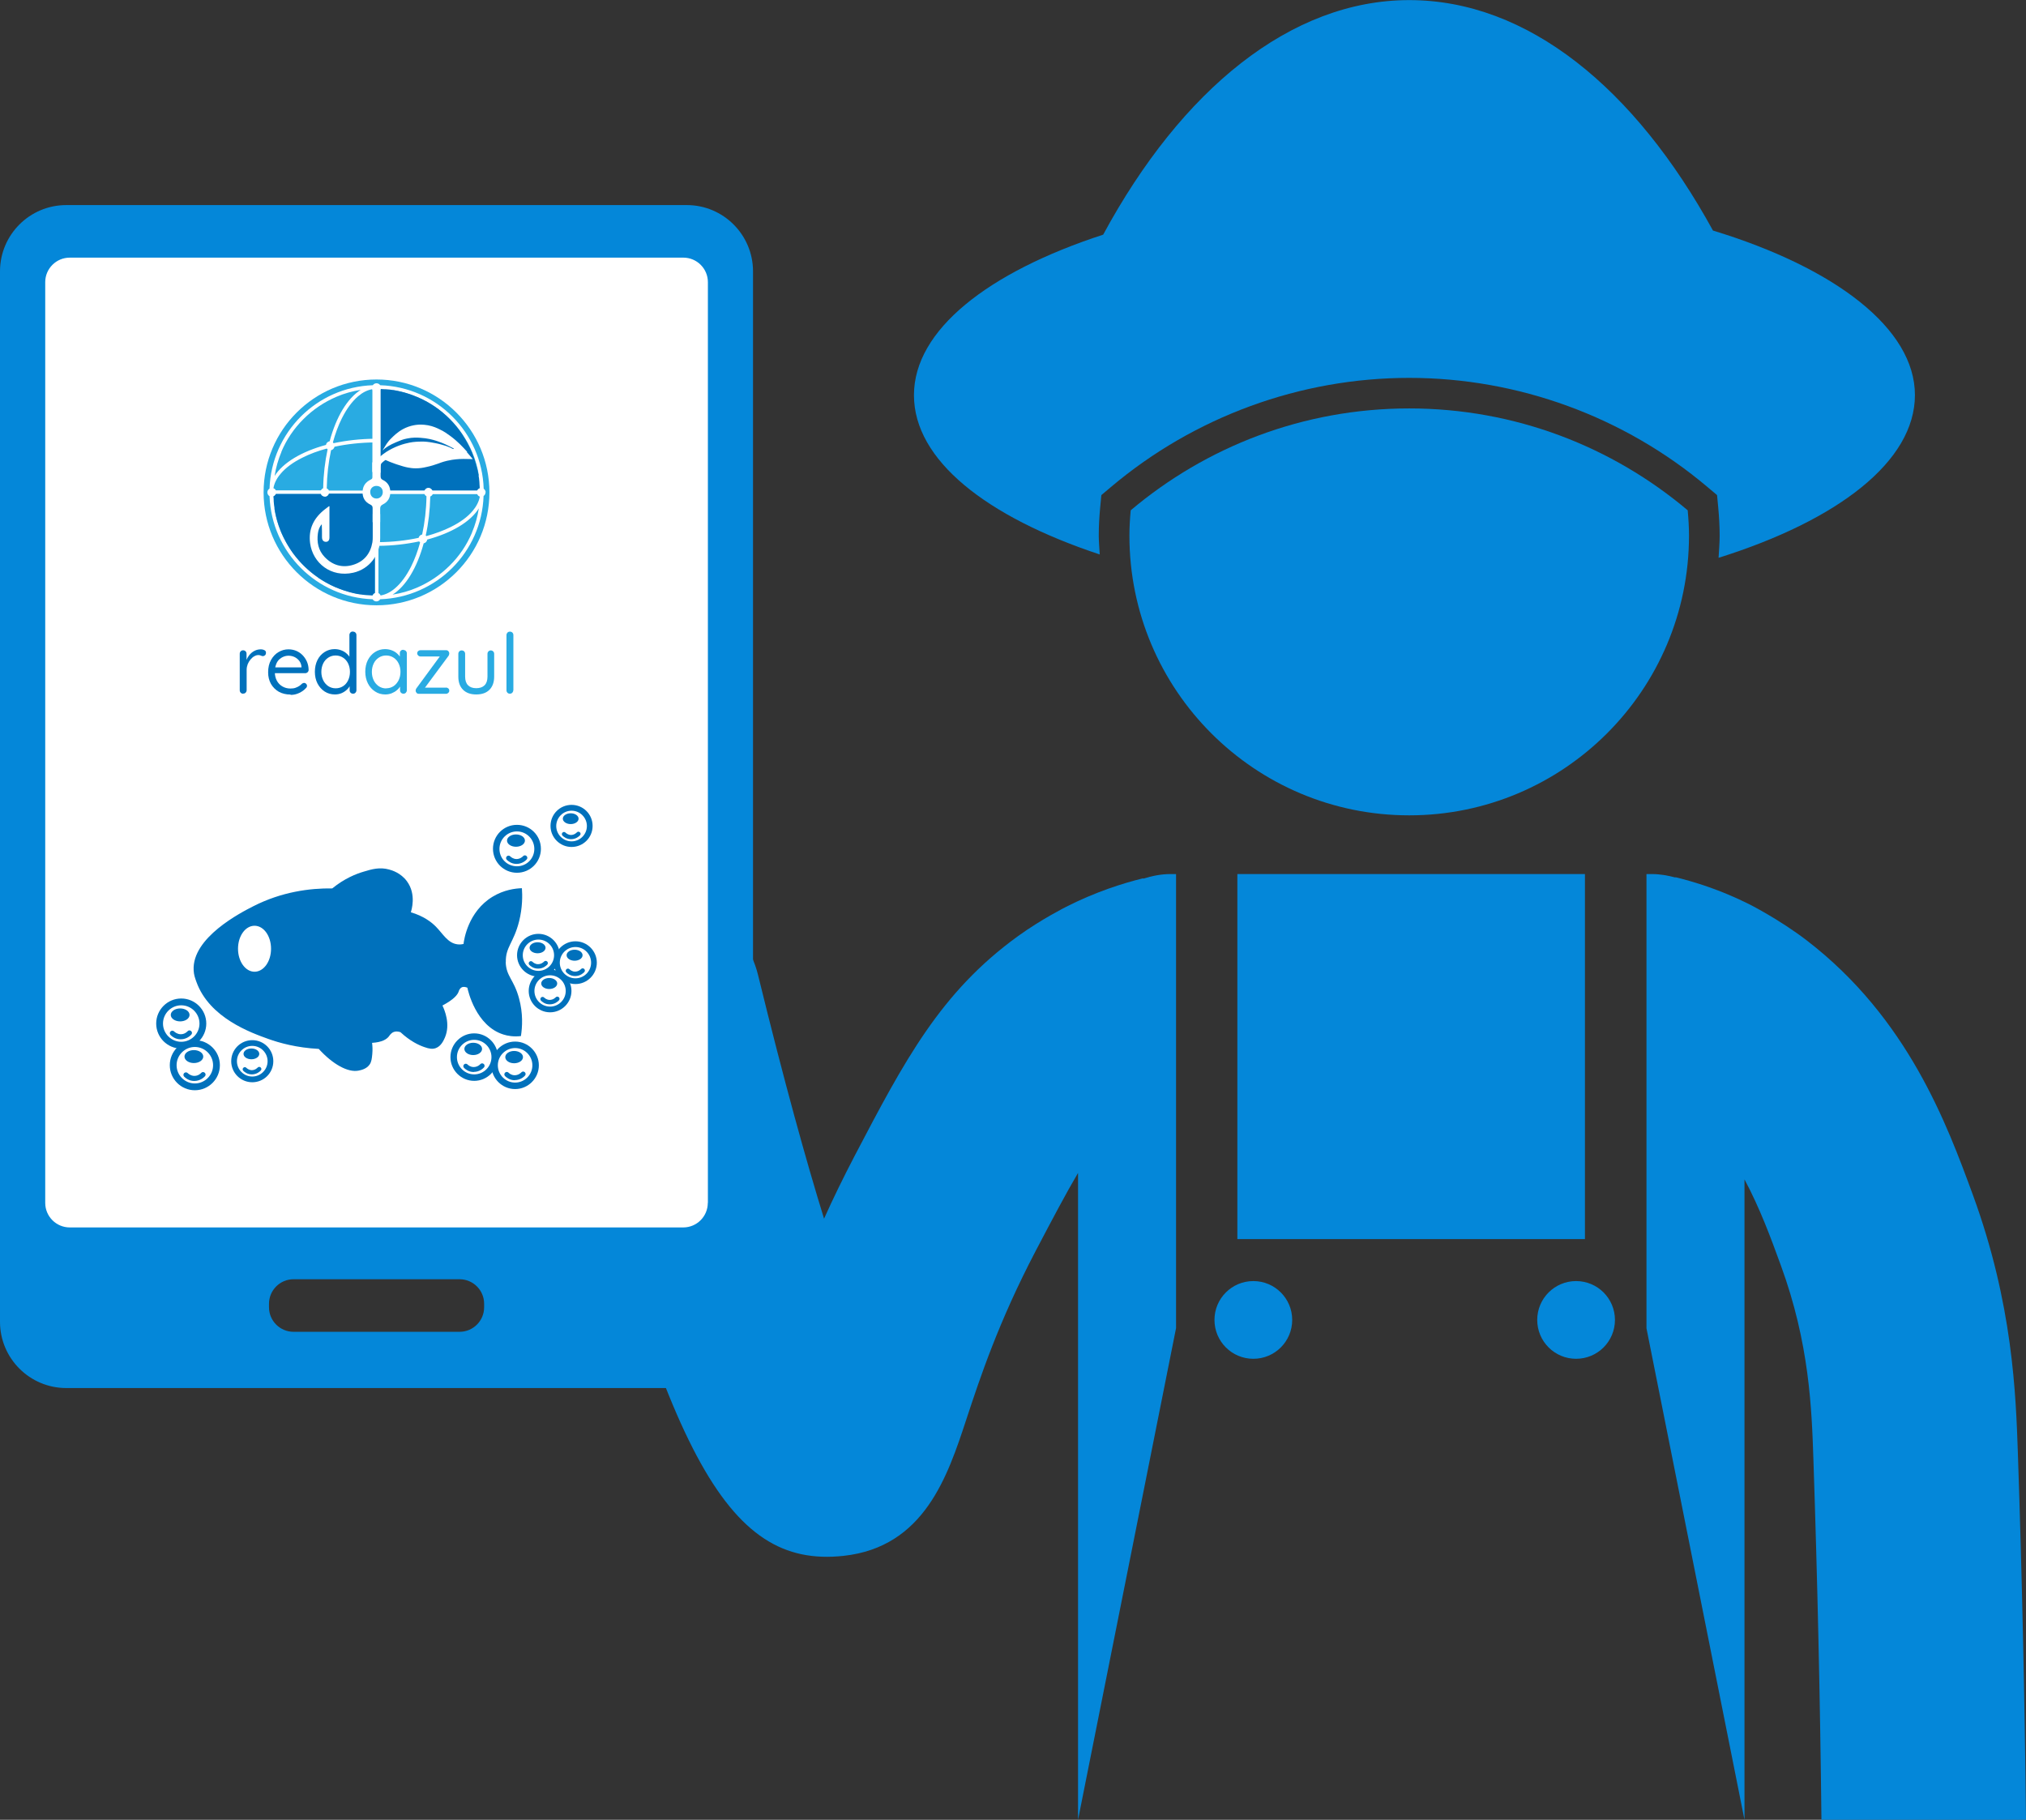 <?xml version="1.0" encoding="UTF-8"?>
<svg id="Capa_10" xmlns="http://www.w3.org/2000/svg" viewBox="0 0 187.69 168.6">
  <rect x="0" y="0" width="187.69" height="168.6" fill="#333333" stroke="none"/>
  <defs>
    <style>
      .cls-1 {
        fill: #29abe2;
      }

      .cls-2 {
        fill: #0071bc;
      }

      .cls-3 {
        fill: #0487d9;
      }

      .cls-4 {
        fill: #fff;
      }
    </style>
  </defs>
  <g>
    <path class="cls-3" d="M156.35,47.28c-6.97-5.88-15.97-9.44-25.8-9.44s-18.83,3.56-25.8,9.44c-.07.77-.12,1.55-.12,2.34,0,14.32,11.61,25.92,25.92,25.92s25.92-11.61,25.92-25.92c0-.79-.05-1.57-.12-2.34Z"/>
    <path class="cls-3" d="M101.88,51.36c-.03-.58-.09-1.15-.09-1.73,0-.88.05-1.74.13-2.6l.11-1.16.89-.75c7.73-6.52,17.54-10.11,27.63-10.11s19.91,3.59,27.63,10.11l.89.75.11,1.16c.08.86.13,1.72.13,2.6,0,.69-.06,1.37-.1,2.05,11.06-3.47,18.19-8.93,18.19-15.08s-7.36-11.78-18.71-15.24c-7.23-13.19-17.16-21.35-28.14-21.35s-21.1,8.32-28.35,21.73c-10.68,3.48-17.53,8.84-17.53,14.87s6.71,11.28,17.21,14.76Z"/>
    <rect class="cls-3" x="114.63" y="80.98" width="32.2" height="33.82"/>
    <path class="cls-3" d="M112.51,122.29c0,1.99,1.61,3.6,3.6,3.6s3.6-1.61,3.6-3.6-1.61-3.6-3.6-3.6-3.6,1.61-3.6,3.6Z"/>
    <path class="cls-3" d="M146.01,125.89c1.99,0,3.6-1.61,3.6-3.6s-1.61-3.6-3.6-3.6-3.6,1.61-3.6,3.6,1.61,3.6,3.6,3.6Z"/>
    <path class="cls-3" d="M99.87,168.6l9.08-45.55v-42.07h-.49c-.89,0-1.74.17-2.55.43,0-.01,0-.03,0-.04-1.88.46-4.39,1.25-7.15,2.65,0,0-2.31,1.16-4.45,2.71-7.19,5.2-10.52,11.55-15.12,20.33-1.08,2.07-2.03,4.02-2.85,5.85-1.65-5.34-3.68-12.63-6.11-22.56-1.24-5.08-6.37-8.19-11.45-6.95-5.08,1.24-8.19,6.37-6.95,11.45,9.76,39.88,15.4,50.47,26.3,49.3,7.5-.81,9.66-7.38,11.4-12.67,1.25-3.79,2.96-8.99,6.44-15.63,1.56-2.97,2.79-5.3,3.9-7.18v59.92Z"/>
    <path class="cls-3" d="M161.6,109.25c1.43,2.66,2.46,5.46,3.37,7.96,2.66,7.26,2.87,13.28,3.03,18.13.37,11.06.62,22.2.74,33.26h18.95c-.12-11.28-.37-22.63-.75-33.9-.19-5.54-.47-13.9-4.18-24.02-2.39-6.51-6-16.34-15.38-23.55-2.6-1.99-5.38-3.38-5.38-3.38-2.67-1.33-5.07-2.06-6.79-2.48,0,.01,0,.02,0,.03-.71-.19-1.43-.32-2.2-.32h-.48v42.08l9.08,45.54v-59.35Z"/>
  </g>
  <g>
    <rect class="cls-4" x="2.23" y="22.41" width="64.98" height="93.66"/>
    <path class="cls-3" d="M63.62,19H6.14c-3.39,0-6.14,2.75-6.14,6.14v97.32c0,3.39,2.75,6.14,6.14,6.14h57.48c3.39,0,6.14-2.75,6.14-6.14V25.14c0-3.39-2.75-6.14-6.14-6.14ZM44.85,121.12c0,1.25-1.02,2.27-2.27,2.27h-15.39c-1.25,0-2.27-1.02-2.27-2.27v-.33c0-1.25,1.02-2.27,2.27-2.27h15.39c1.25,0,2.27,1.02,2.27,2.27v.33ZM65.57,111.45c0,1.25-1.02,2.27-2.27,2.27H6.46c-1.25,0-2.27-1.02-2.27-2.27V26.14c0-1.25,1.02-2.27,2.27-2.27h56.85c1.25,0,2.27,1.02,2.27,2.27v85.31Z"/>
    <g>
      <path class="cls-2" d="M46.86,89.14c-.04-1.39.73-1.79,1.23-3.78.32-1.28.31-2.39.26-3.07-.6.02-1.65.14-2.72.79-2.28,1.39-2.64,3.99-2.69,4.38-.13.03-.32.06-.56.03-.9-.11-1.34-.97-2.01-1.65-.43-.43-1.14-.97-2.31-1.32.05-.16.54-1.65-.36-2.87-.57-.78-1.39-1.02-1.65-1.09-.87-.24-1.58-.04-2.37.2-.68.2-1.76.62-2.9,1.55-2.06-.03-4.68.31-7.31,1.65-1.14.58-5.69,2.9-5.53,5.93.02.42.12.7.26,1.09,1.2,3.33,5.05,4.7,6.67,5.28,1.01.36,2.6.81,4.66.92,1.29,1.42,2.71,2.21,3.69,2.01.24-.05.73-.15,1.02-.56.18-.26.21-.56.25-.98.04-.43.01-.79-.02-1.03.94-.06,1.35-.34,1.55-.59.09-.12.22-.34.49-.43.22-.07.44-.02.59.03.89.83,1.71,1.21,2.21,1.38.47.17.77.2,1.05.1.51-.18.74-.72.86-.99.53-1.24-.04-2.56-.23-2.96,1.07-.57,1.4-1,1.5-1.29.02-.07.09-.29.28-.39.18-.09.38-.03.53.03.05.25.77,3.54,3.35,4.34.38.12.93.22,1.61.14.13-.84.21-2.1-.18-3.51-.47-1.74-1.19-2.02-1.23-3.34ZM23.58,90.03c-.84,0-1.53-.95-1.53-2.13s.68-2.13,1.53-2.13,1.53.95,1.53,2.13-.68,2.13-1.53,2.13Z"/>
      <g>
        <g>
          <path class="cls-2" d="M53.31,91.17c-1.09,0-1.98-.89-1.98-1.98s.89-1.98,1.98-1.98,1.98.89,1.98,1.98-.89,1.98-1.98,1.98ZM53.31,87.74c-.8,0-1.45.65-1.45,1.45s.65,1.45,1.45,1.45,1.45-.65,1.45-1.45-.65-1.45-1.45-1.45Z"/>
          <path class="cls-2" d="M53.28,90.43s-.01,0-.02,0c-.42,0-.69-.24-.79-.34-.08-.08-.08-.21,0-.29s.21-.08.29,0c.05.05.24.22.51.22.32,0,.52-.2.56-.24.08-.08.2-.09.29-.01.08.08.09.2.01.29-.08.09-.38.37-.84.37Z"/>
          <ellipse class="cls-2" cx="53.23" cy="88.5" rx=".74" ry=".51"/>
        </g>
        <g>
          <path class="cls-2" d="M49.88,90.48c-1.09,0-1.98-.89-1.98-1.98s.89-1.98,1.98-1.98,1.98.89,1.98,1.98-.89,1.98-1.98,1.98ZM49.88,87.05c-.8,0-1.45.65-1.45,1.45s.65,1.45,1.45,1.45,1.45-.65,1.45-1.45-.65-1.45-1.45-1.45Z"/>
          <path class="cls-2" d="M49.85,89.74s-.01,0-.02,0c-.42,0-.69-.24-.79-.34-.08-.08-.08-.21,0-.29s.21-.08.29,0c.05.05.24.22.51.22.32,0,.52-.2.56-.24.08-.08.2-.09.29-.01.08.08.09.2.01.29-.08.09-.38.37-.84.37Z"/>
          <ellipse class="cls-2" cx="49.8" cy="87.81" rx=".74" ry=".51"/>
        </g>
        <g>
          <path class="cls-2" d="M50.96,93.79c-1.09,0-1.98-.89-1.98-1.98s.89-1.98,1.98-1.98,1.98.89,1.98,1.98-.89,1.98-1.98,1.98ZM50.96,90.36c-.8,0-1.45.65-1.45,1.45s.65,1.45,1.45,1.45,1.45-.65,1.45-1.45-.65-1.45-1.45-1.45Z"/>
          <path class="cls-2" d="M50.93,93.05s-.01,0-.02,0c-.42,0-.69-.24-.79-.34-.08-.08-.08-.21,0-.29s.21-.08.29,0c.05.05.24.22.51.22.32,0,.52-.2.56-.24.08-.08.2-.09.29-.01.08.08.09.2.01.29-.08.09-.38.37-.84.37Z"/>
          <ellipse class="cls-2" cx="50.88" cy="91.12" rx=".74" ry=".51"/>
        </g>
      </g>
      <g>
        <path class="cls-2" d="M23.37,100.27c-1.07,0-1.95-.87-1.95-1.95s.87-1.95,1.95-1.95,1.95.87,1.95,1.95-.87,1.95-1.95,1.95ZM23.37,96.9c-.78,0-1.42.64-1.42,1.42s.64,1.42,1.42,1.42,1.42-.64,1.42-1.42-.64-1.42-1.42-1.42Z"/>
        <path class="cls-2" d="M23.34,99.54s-.01,0-.02,0c-.41,0-.68-.23-.78-.33-.08-.08-.08-.2,0-.28s.2-.08.28,0c.05.05.23.21.5.22.31,0,.51-.2.55-.24.07-.08.2-.09.28-.01.08.07.09.2.01.28-.08.09-.37.36-.83.36Z"/>
        <ellipse class="cls-2" cx="23.29" cy="97.64" rx=".73" ry=".5"/>
      </g>
      <g>
        <path class="cls-2" d="M52.95,78.47c-1.07,0-1.95-.87-1.95-1.95s.87-1.95,1.95-1.95,1.95.87,1.95,1.95-.87,1.95-1.95,1.95ZM52.95,75.11c-.78,0-1.42.64-1.42,1.42s.64,1.42,1.42,1.42,1.42-.64,1.42-1.42-.64-1.42-1.42-1.42Z"/>
        <path class="cls-2" d="M52.91,77.75s-.01,0-.02,0c-.41,0-.68-.23-.78-.33-.08-.08-.08-.2,0-.28s.2-.08.28,0c.05.05.23.21.5.22.31,0,.51-.2.55-.24.07-.08.2-.09.28-.01.08.07.09.2.01.28-.08.09-.37.36-.83.36Z"/>
        <ellipse class="cls-2" cx="52.87" cy="75.85" rx=".73" ry=".5"/>
      </g>
      <g>
        <path class="cls-2" d="M47.89,80.86c-1.22,0-2.22-.99-2.22-2.22s.99-2.22,2.22-2.22,2.22.99,2.22,2.22-.99,2.22-2.22,2.22ZM47.89,77.03c-.89,0-1.62.72-1.62,1.62s.72,1.61,1.62,1.61,1.61-.72,1.61-1.61-.72-1.62-1.61-1.62Z"/>
        <path class="cls-2" d="M47.86,80.04s-.01,0-.02,0c-.47,0-.77-.27-.89-.38-.09-.09-.09-.23,0-.32s.23-.09.32,0c.06.06.26.24.57.25.35,0,.58-.22.62-.27.08-.09.23-.1.32-.01.09.08.1.23.01.32-.09.1-.42.41-.94.41Z"/>
        <ellipse class="cls-2" cx="47.8" cy="77.88" rx=".83" ry=".57"/>
      </g>
      <g>
        <path class="cls-2" d="M16.79,97.15c-1.28,0-2.32-1.04-2.32-2.32s1.04-2.32,2.32-2.32,2.32,1.04,2.32,2.32-1.04,2.32-2.32,2.32ZM16.79,93.14c-.93,0-1.69.76-1.69,1.69s.76,1.69,1.69,1.69,1.69-.76,1.69-1.69-.76-1.69-1.69-1.69Z"/>
        <path class="cls-2" d="M16.75,96.29s-.01,0-.02,0c-.49,0-.81-.28-.93-.4-.09-.09-.09-.24,0-.33s.24-.09.33,0c.06.06.28.25.6.26.37.01.61-.23.65-.28.09-.1.24-.1.33-.01.1.09.1.24.01.33-.09.1-.44.43-.98.43Z"/>
        <ellipse class="cls-2" cx="16.69" cy="94.03" rx=".87" ry=".6"/>
      </g>
      <g>
        <path class="cls-2" d="M18.05,101.01c-1.28,0-2.32-1.04-2.32-2.32s1.04-2.32,2.32-2.32,2.32,1.04,2.32,2.32-1.04,2.32-2.32,2.32ZM18.05,97c-.93,0-1.69.76-1.69,1.69s.76,1.69,1.69,1.69,1.69-.76,1.69-1.69-.76-1.69-1.69-1.69Z"/>
        <path class="cls-2" d="M18.01,100.15s-.01,0-.02,0c-.49,0-.81-.28-.93-.4-.09-.09-.09-.24,0-.33s.24-.09.33,0c.06.06.28.25.6.26.37.01.61-.23.65-.28.09-.1.24-.1.33-.01.1.09.1.24.01.33-.09.1-.44.43-.98.43Z"/>
        <ellipse class="cls-2" cx="17.96" cy="97.89" rx=".87" ry=".6"/>
      </g>
      <g>
        <path class="cls-2" d="M47.72,100.9c-1.21,0-2.2-.99-2.2-2.2s.99-2.2,2.2-2.2,2.2.99,2.2,2.2-.99,2.2-2.2,2.2ZM47.72,97.1c-.88,0-1.6.72-1.6,1.6s.72,1.6,1.6,1.6,1.6-.72,1.6-1.6-.72-1.6-1.6-1.6Z"/>
        <path class="cls-2" d="M47.69,100.08s-.01,0-.02,0c-.46,0-.77-.27-.88-.38-.09-.09-.09-.23,0-.32s.23-.09.32,0c.06.06.26.24.57.24.35,0,.58-.22.62-.27.08-.09.23-.1.32-.01.09.08.1.23.01.32-.09.1-.42.41-.93.41Z"/>
        <ellipse class="cls-2" cx="47.63" cy="97.94" rx=".82" ry=".57"/>
      </g>
      <g>
        <path class="cls-2" d="M43.93,100.14c-1.21,0-2.2-.99-2.2-2.2s.99-2.2,2.2-2.2,2.2.99,2.2,2.2-.99,2.2-2.2,2.2ZM43.93,96.34c-.88,0-1.6.72-1.6,1.6s.72,1.6,1.6,1.6,1.6-.72,1.6-1.6-.72-1.6-1.6-1.6Z"/>
        <path class="cls-2" d="M43.89,99.32s-.01,0-.02,0c-.46,0-.77-.27-.88-.38-.09-.09-.09-.23,0-.32s.23-.09.32,0c.06.06.26.24.57.24.35,0,.58-.22.62-.27.08-.09.23-.1.32-.01.09.08.1.23.01.32-.09.1-.42.41-.93.41Z"/>
        <ellipse class="cls-2" cx="43.84" cy="97.18" rx=".82" ry=".57"/>
      </g>
    </g>
    <g>
      <g>
        <circle class="cls-1" cx="34.88" cy="45.62" r="10.46"/>
        <g>
          <path class="cls-4" d="M44.99,45.62c0-.14-.07-.26-.18-.34-.17-5.22-4.37-9.42-9.59-9.59-.07-.11-.2-.18-.34-.18s-.27.07-.34.18c-5.21.18-9.39,4.37-9.57,9.58-.12.07-.2.2-.2.35s.08.28.2.35c.19,5.19,4.36,9.37,9.55,9.55.07.12.2.2.35.2s.28-.08.35-.2c5.21-.18,9.4-4.36,9.58-9.57.11-.07.18-.2.18-.34ZM39.49,49.66s-.03-.03-.05-.05c.25-1.11.39-2.33.42-3.61.1-.04.19-.12.23-.22h4.12c.04.11.13.19.24.23-.08.45-.3.89-.66,1.32-.47.56-1.15,1.06-2.02,1.49-.68.34-1.45.62-2.28.85ZM34.5,55.16c-.45-.08-.89-.3-1.32-.66-.56-.47-1.06-1.15-1.49-2.02-.33-.67-.61-1.42-.83-2.23.03-.02.05-.05.08-.09,1.17.25,2.45.4,3.8.41v4.37c-.1.04-.18.12-.22.22ZM30.28,49.65c-.82-.22-1.58-.5-2.26-.84-.87-.44-1.55-.94-2.02-1.49-.36-.43-.58-.87-.66-1.32.1-.04.18-.12.22-.22h4.16c.04.1.12.18.22.22.02,1.28.17,2.49.41,3.6-.02.02-.05.04-.07.06ZM30.27,41.56s.05.05.08.07c-.24,1.11-.39,2.33-.41,3.6-.09.04-.16.11-.21.2h-4.18c-.04-.09-.12-.16-.22-.2.08-.46.3-.91.67-1.34.47-.56,1.15-1.06,2.02-1.49.67-.34,1.43-.62,2.24-.84ZM35.27,36.05c.46.08.91.3,1.34.67.56.47,1.06,1.15,1.49,2.02.33.67.61,1.42.83,2.23-.03.02-.06.05-.08.08-1.16-.25-2.44-.4-3.79-.41v-4.36c.1-.05.17-.13.21-.24ZM38.78,49.83c-1.16.25-2.42.39-3.72.4v-4.46h4.26c.04.09.11.16.19.21-.02,1.24-.16,2.44-.4,3.54-.16.03-.29.15-.33.31ZM39.33,45.44h-4.27v-4.46c1.3.01,2.55.15,3.71.4.03.17.17.3.34.33.24,1.11.38,2.3.4,3.54-.08.04-.14.11-.18.19ZM34.72,36.3v4.35c-1.35.01-2.64.16-3.81.41-.02-.03-.04-.05-.07-.07.22-.82.5-1.57.84-2.25.44-.87.94-1.55,1.49-2.02.42-.36.86-.58,1.31-.66.04.11.12.2.23.24ZM30.98,49.83c-.04-.15-.16-.26-.31-.3-.24-1.11-.38-2.3-.4-3.54.09-.04.17-.12.21-.21h4.25v4.46c-1.31-.01-2.58-.15-3.74-.41ZM30.47,45.44c-.04-.08-.11-.15-.2-.19.02-1.24.16-2.43.4-3.54.16-.03.28-.16.32-.32,1.16-.25,2.43-.39,3.74-.4v4.46h-4.26ZM35.06,54.95v-4.38c1.34-.01,2.61-.16,3.77-.41.03.04.06.07.09.1-.22.8-.5,1.55-.83,2.22-.44.87-.94,1.55-1.49,2.02-.43.37-.88.59-1.34.67-.04-.1-.11-.17-.2-.22ZM44.21,45.44h-4.14c-.04-.09-.12-.17-.22-.2-.02-1.28-.17-2.5-.41-3.62.02-.02.04-.04.06-.06.82.22,1.58.5,2.26.84.87.44,1.55.94,2.02,1.49.36.43.59.88.67,1.33-.11.04-.19.11-.24.21ZM38.63,36.77c1.14.48,2.17,1.17,3.05,2.06.88.88,1.57,1.91,2.06,3.05.31.72.52,1.48.64,2.25-.78-1.25-2.52-2.28-4.79-2.89-.03-.16-.16-.3-.32-.33-.61-2.26-1.64-3.99-2.89-4.77.77.12,1.52.33,2.25.64ZM26.06,41.87c.48-1.14,1.17-2.17,2.06-3.05.88-.88,1.91-1.57,3.05-2.06.72-.31,1.48-.52,2.25-.64-1.24.78-2.28,2.51-2.88,4.76-.18.03-.32.17-.34.34-2.25.61-3.98,1.64-4.76,2.88.12-.77.33-1.52.64-2.25ZM31.16,54.44c-1.14-.48-2.17-1.17-3.05-2.06-.88-.88-1.57-1.91-2.06-3.05-.31-.72-.52-1.48-.64-2.25.78,1.24,2.51,2.27,4.76,2.88.02.19.17.34.35.36.61,2.24,1.64,3.97,2.88,4.74-.77-.12-1.52-.33-2.25-.64ZM43.73,49.34c-.48,1.14-1.17,2.17-2.06,3.05-.88.88-1.91,1.57-3.05,2.06-.72.31-1.48.52-2.25.64,1.24-.78,2.27-2.5,2.88-4.75.17-.03.31-.18.33-.35,2.26-.61,4-1.64,4.78-2.89-.12.77-.33,1.52-.64,2.25Z"/>
          <path class="cls-2" d="M29.52,53.55c.36.24.9.57,1.59.87,1.01.43,1.82.58,2.05.62.54.09,1,.12,1.34.12.01-.03.03-.07.07-.12.05-.06.12-.09.15-.11v-9.2h-4.25s-.02.08-.06.14c-.01.01-.06.07-.14.11-.16.08-.32.01-.34,0-.03-.01-.11-.05-.17-.13-.02-.03-.04-.06-.04-.09h-4.16s-.04.09-.1.14c-.05.04-.09.07-.12.08,0,.29.02.67.09,1.11.01.07.06.39.16.82.15.6.32,1.05.4,1.25.35.87.78,1.55,1.06,1.96.41.58,1.2,1.56,2.47,2.42Z"/>
          <path class="cls-2" d="M40.2,37.62c-.27-.18-.82-.53-1.58-.85-1.1-.47-2-.6-2.23-.64-.46-.07-.85-.08-1.13-.08-.01.03-.03.08-.07.12-.05.06-.11.1-.14.11,0,3.05-.02,6.1-.03,9.15,1.43,0,2.87,0,4.3,0,.01-.03.04-.07.07-.11.01-.01.05-.05.11-.08.16-.08.33-.02.34-.02.03.01.11.05.18.14.02.03.03.05.04.07h4.14s.05-.09.1-.13c.05-.04.1-.06.13-.08,0-.32-.01-.76-.11-1.26-.05-.29-.11-.51-.17-.73-.05-.18-.19-.7-.41-1.25-.43-1.04-.96-1.8-1.07-1.96-.46-.65-1.25-1.59-2.48-2.41Z"/>
          <g>
            <path class="cls-4" d="M35.47,44.47c-.16-.08-.21-.17-.21-.34,0-.45,0-7.8,0-8.26h-.76c0,.48,0,7.87,0,8.35,0,.14-.07.17-.17.22-.46.23-.72.58-.74,1.11-.02.56.22.96.72,1.2.15.07.22.17.21.34,0,.43,0,.86,0,1.29h.7c0-.42,0-.83,0-1.25,0-.2.06-.3.24-.39.46-.23.7-.61.7-1.14,0-.52-.23-.91-.7-1.14Z"/>
            <path class="cls-1" d="M34.87,46.19c-.34-.01-.58-.27-.57-.63,0-.32.27-.56.6-.54.34.01.57.25.56.59,0,.33-.27.59-.6.58Z"/>
          </g>
          <path class="cls-4" d="M34.53,47.63c0,.69,0,1.38,0,2.07,0,.18,0,.36-.03.54-.18,1.05-.77,1.78-1.78,2.09-1.01.31-1.92.04-2.65-.73-.58-.61-.73-1.37-.62-2.18.04-.31.14-.61.36-.85.02.4.02.81.02,1.21,0,.26.14.42.36.42.21,0,.33-.14.33-.41,0-.91,0-1.83,0-2.74,0-.05.03-.11-.03-.16-.12.09-.25.19-.37.28-1.04.8-1.57,1.83-1.39,3.17.25,1.82,1.93,3.19,4,2.72,1.5-.34,2.49-1.66,2.49-3.2,0-.74,0-1.49,0-2.23h-.7Z"/>
          <path class="cls-4" d="M43.28,41.86c-.39-.43-.87-.96-1.58-1.48-.25-.18-.53-.39-.95-.59-.26-.13-.62-.3-1.11-.39-.46-.08-.81-.06-.94-.05-.23.02-.54.07-.88.19-.67.24-1.1.62-1.38.88-.16.15-.4.37-.63.71,0,0-.05.07-.38.61.05-.04.12-.11.21-.18.14-.11.44-.33,1.06-.59.38-.16.63-.27,1-.34.52-.11.93-.09,1.24-.07.66.04,1.15.18,1.41.26.05.02.3.09.62.22.44.18.61.29.85.4.03.02.1.05.17.09.01,0,.07.05.07.05-.01,0-.03.01-.05.02-.06,0-.11-.03-.2-.08-.04-.02-.08-.04-.12-.06-.06-.03-.16-.07-.36-.14-.59-.19-.98-.26-.98-.26-.31-.06-.66-.13-1.13-.15-.22,0-.57,0-.99.05-.27.04-1.03.16-1.9.6-.44.22-.74.44-.83.51,0,0-.41.3-.83.76-.02.02-.02.03-.02.03,0,0,0,.01-.02.02,0,0-.01.01-.01.01,0,0-.02.01-.03,0,0,0-.01,0-.02-.02,0-.01,0-.02-.01-.03,0,0,0,0,0,0h-.07v.89h.15s0,0,0,0c0-.01.2.01.61.07,0-.07,0-.17,0-.29,0-.18,0-.19,0-.24.01-.15.03-.28.11-.37.05-.05.16-.13.22-.19.01-.01.02-.02.03-.02.04-.03.06-.05.08-.06,0,0,.03-.01.06,0,.02,0,.04.02.04.02.03.02.15.07.35.15.33.13.63.23.63.23.47.15.71.23,1.04.29.17.03.4.07.7.07.39,0,.68-.05.98-.12.44-.09.8-.21,1.11-.32.25-.09.31-.12.52-.18.13-.04.41-.11.77-.17.09-.01.5-.08,1.05-.08.39,0,.85.02.86.02-.13-.16-.32-.39-.55-.65Z"/>
        </g>
      </g>
      <g>
        <path class="cls-2" d="M22.52,64.27c-.09,0-.16-.03-.22-.09-.06-.06-.09-.14-.09-.23v-3.38c0-.09.03-.17.09-.23s.13-.09.22-.09c.09,0,.17.03.23.09.06.06.09.14.09.23v1.02l-.09-.16c.03-.16.09-.32.17-.47.08-.15.18-.29.31-.41.12-.12.27-.22.43-.29.16-.07.34-.1.53-.1.11,0,.22.03.31.08.1.05.14.13.14.23,0,.11-.03.19-.09.24-.06.05-.12.08-.19.08-.07,0-.13-.02-.19-.05-.06-.03-.14-.05-.23-.05-.13,0-.26.04-.38.11-.13.07-.24.17-.35.3-.11.13-.19.27-.26.43-.06.16-.1.34-.1.52v1.89c0,.09-.03.16-.09.23-.06.06-.13.09-.22.09Z"/>
        <path class="cls-2" d="M26.92,64.35c-.41,0-.78-.09-1.09-.26-.31-.18-.55-.42-.73-.73-.17-.31-.26-.66-.26-1.07,0-.45.09-.83.27-1.15.18-.32.41-.56.7-.73.29-.17.59-.25.91-.25.24,0,.47.04.7.13.22.09.42.22.59.39.17.17.31.37.42.61.1.23.16.5.16.79,0,.08-.04.15-.1.21-.06.05-.13.08-.22.08h-3.07l-.14-.54h2.99l-.12.11v-.17c-.02-.21-.09-.39-.21-.55-.12-.15-.27-.27-.44-.35-.17-.08-.36-.12-.55-.12-.16,0-.31.03-.46.09-.15.06-.29.15-.41.26-.12.12-.22.27-.29.47-.07.19-.11.42-.11.69,0,.3.06.56.18.79.12.23.29.41.51.54.22.13.47.2.75.2.19,0,.35-.02.48-.07.13-.05.25-.1.35-.17.1-.07.18-.14.25-.21.07-.05.13-.07.19-.07.08,0,.14.03.19.08.05.05.08.11.08.19,0,.09-.04.17-.13.24-.14.16-.34.3-.59.42s-.51.18-.79.18Z"/>
        <path class="cls-2" d="M32.7,58.52c.09,0,.17.03.23.09.06.06.09.14.09.23v5.11c0,.09-.03.16-.09.23-.06.06-.13.09-.22.09-.09,0-.17-.03-.23-.09-.06-.06-.09-.14-.09-.23v-.74l.15-.05c0,.12-.04.25-.12.38-.08.14-.18.27-.32.39-.13.12-.29.22-.48.3-.18.07-.38.11-.59.11-.35,0-.67-.09-.95-.27-.28-.18-.5-.43-.67-.75-.16-.32-.24-.68-.24-1.08s.08-.77.24-1.09c.16-.32.38-.56.66-.74s.59-.27.93-.27c.22,0,.42.04.61.11.19.07.36.17.5.3.14.12.25.26.34.41.08.15.12.3.12.45l-.2-.05v-2.53c0-.09.03-.16.09-.23.06-.06.13-.09.23-.09ZM31.1,63.77c.26,0,.49-.07.69-.2.2-.13.35-.31.46-.54.11-.23.17-.49.17-.78s-.06-.55-.17-.78c-.11-.23-.27-.41-.47-.54-.2-.13-.43-.2-.69-.2s-.48.07-.68.2c-.2.13-.36.31-.47.54-.11.23-.17.49-.17.78s.06.54.17.77c.11.23.27.41.47.55.2.13.43.2.68.2Z"/>
        <path class="cls-1" d="M37.37,60.22c.09,0,.17.03.23.09.06.06.09.13.09.22v3.42c0,.09-.03.16-.09.23-.06.06-.13.09-.22.09-.09,0-.17-.03-.23-.09-.06-.06-.09-.14-.09-.23v-.74l.15-.02c0,.12-.04.24-.12.38-.08.13-.18.26-.32.37-.13.12-.29.21-.48.29-.18.07-.38.11-.59.11-.36,0-.68-.09-.96-.28-.28-.18-.5-.43-.66-.75-.16-.32-.24-.68-.24-1.08s.08-.77.24-1.08c.16-.31.38-.56.66-.74s.59-.27.93-.27c.22,0,.43.04.62.11.19.07.36.17.5.3.14.12.25.26.33.41.08.15.12.3.12.45l-.2-.05v-.85c0-.09.03-.16.09-.22.06-.06.13-.09.23-.09ZM35.77,63.77c.26,0,.49-.07.69-.2.2-.13.35-.32.47-.55.11-.23.17-.49.17-.78s-.06-.54-.17-.77c-.11-.23-.27-.41-.47-.54-.2-.13-.43-.2-.69-.2s-.48.07-.68.2c-.2.13-.36.31-.47.54-.11.23-.17.49-.17.78s.06.55.17.78c.11.23.27.41.47.55.2.13.43.2.68.2Z"/>
        <path class="cls-1" d="M41.32,63.7c.08,0,.15.03.21.08.06.05.09.12.09.21,0,.08-.03.15-.09.2-.06.06-.13.09-.21.09h-2.52c-.09,0-.17-.03-.22-.1-.05-.07-.08-.13-.07-.19,0-.05,0-.1.02-.13.01-.04.04-.08.07-.12l2.21-3.01.02.09h-1.88c-.08,0-.15-.03-.21-.09-.06-.06-.09-.12-.09-.2,0-.08.03-.15.09-.21.06-.05.13-.08.21-.08h2.38c.08,0,.15.03.21.09.05.06.08.13.08.22,0,.04-.01.07-.02.11-.01.04-.03.08-.06.12l-2.2,2.97-.05-.04h2.03Z"/>
        <path class="cls-1" d="M45.46,60.26c.09,0,.17.03.23.09.06.06.09.14.09.23v2.11c0,.52-.15.93-.44,1.22-.29.29-.7.43-1.22.43s-.92-.14-1.22-.43c-.29-.29-.44-.69-.44-1.22v-2.11c0-.09.03-.17.09-.23s.13-.09.22-.09c.09,0,.17.03.23.09.06.06.09.14.09.23v2.11c0,.35.09.62.27.8.18.18.43.27.76.27s.59-.09.77-.27c.18-.18.27-.45.27-.8v-2.11c0-.09.03-.17.09-.23.06-.06.13-.09.23-.09Z"/>
        <path class="cls-1" d="M47.55,63.95c0,.09-.03.16-.09.23-.06.06-.14.09-.23.09s-.16-.03-.22-.09c-.06-.06-.09-.14-.09-.23v-5.11c0-.09.03-.16.09-.23.06-.06.14-.09.23-.09.09,0,.17.03.23.09.06.06.09.14.09.23v5.11Z"/>
      </g>
    </g>
  </g>
</svg>